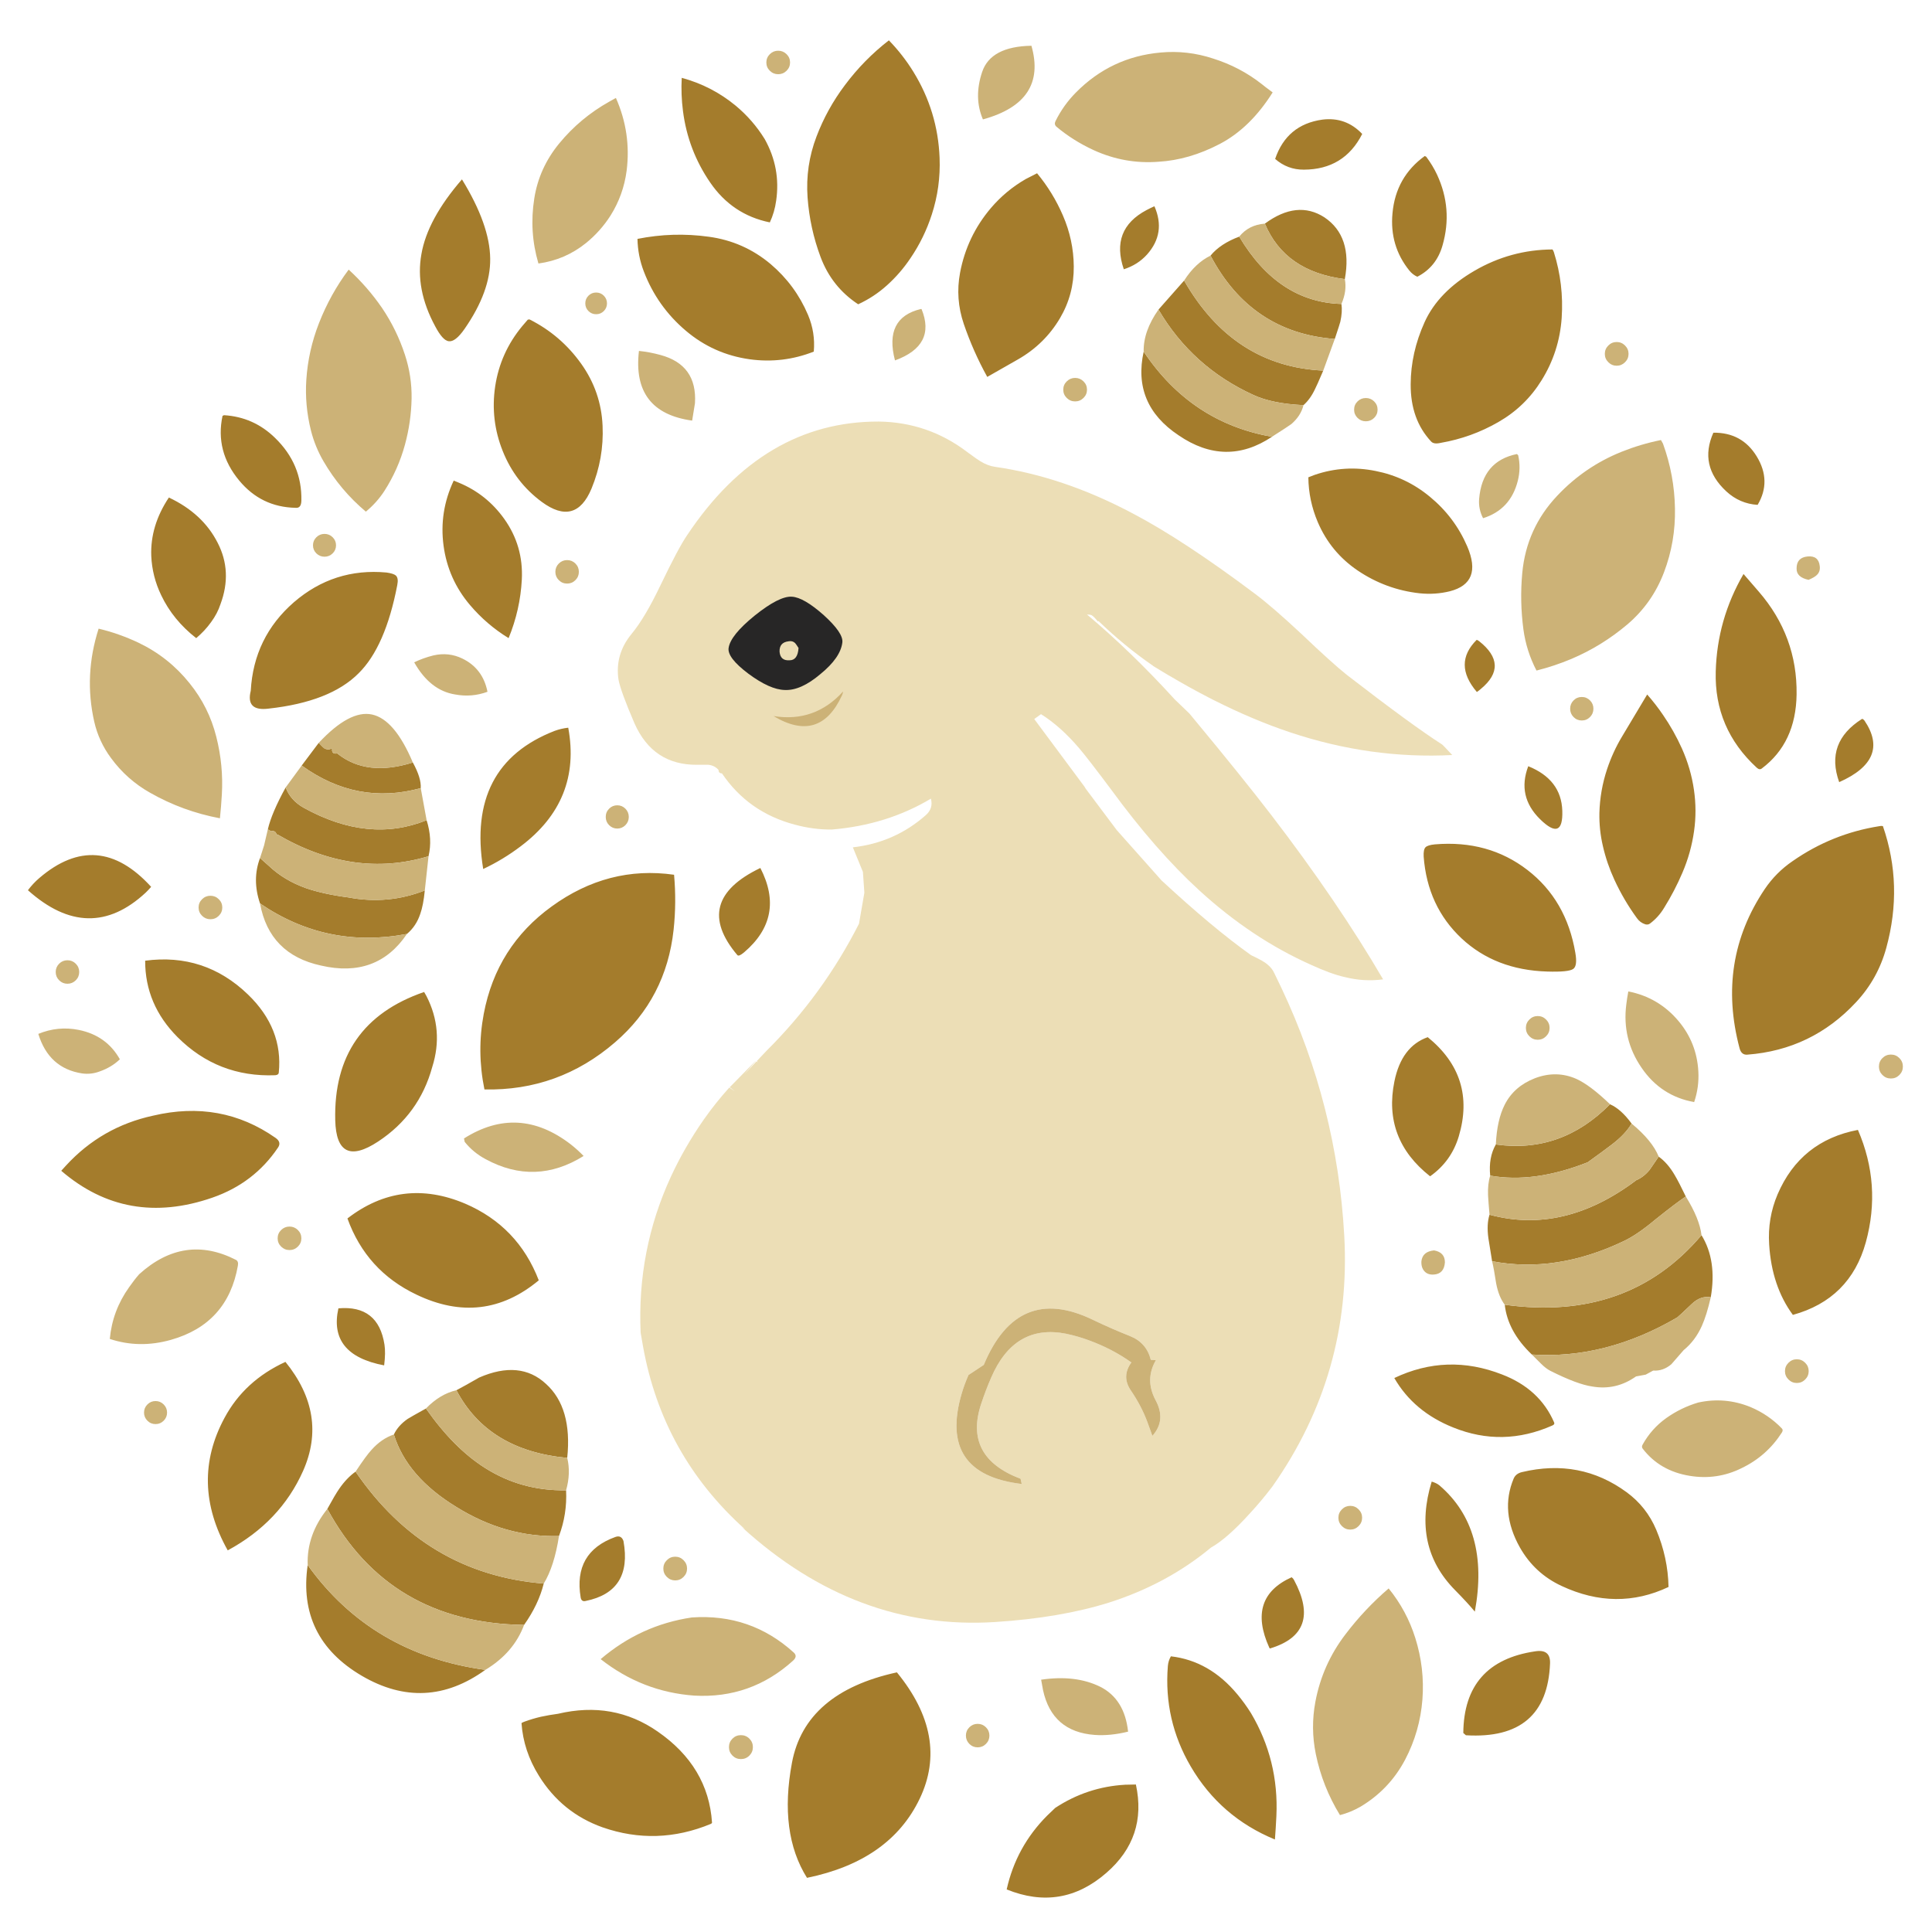 <?xml version="1.0" encoding="utf-8"?>
<!-- Generator: Adobe Illustrator 16.0.0, SVG Export Plug-In . SVG Version: 6.00 Build 0)  -->
<!DOCTYPE svg PUBLIC "-//W3C//DTD SVG 1.1//EN" "http://www.w3.org/Graphics/SVG/1.1/DTD/svg11.dtd">
<svg version="1.1" id="Layer_1" xmlns="http://www.w3.org/2000/svg" xmlns:xlink="http://www.w3.org/1999/xlink" x="0px" y="0px"
	 width="300px" height="300px" viewBox="0 0 300 300" enable-background="new 0 0 300 300" xml:space="preserve">
<g>
	<path fill-rule="evenodd" clip-rule="evenodd" fill="#ECDEB6" d="M152.23,71.626c0.772,0.467,1.521,0.754,2.245,0.859
		c7.084,1.005,14.246,3.431,21.484,7.278c5.202,2.736,11.498,6.875,18.887,12.417c1.813,1.356,4.221,3.437,7.227,6.243
		c3.19,3.04,5.536,5.156,7.032,6.349c6.782,5.238,11.71,8.84,14.783,10.803c0.083,0.035,0.621,0.59,1.613,1.666
		c-8.463,0.433-16.853-0.743-25.166-3.524c-3.804-1.269-7.737-2.926-11.801-4.972c-0.265-0.134-0.528-0.269-0.79-0.403
		c-2.026-1.045-4.083-2.185-6.173-3.42c-0.034-0.016-0.066-0.033-0.098-0.052c-0.273-0.162-0.547-0.326-0.824-0.491
		c-0.349-0.21-0.699-0.423-1.052-0.64c-0.103-0.063-0.204-0.124-0.308-0.185c-0.088-0.056-0.175-0.112-0.264-0.167v-0.017
		c-2.924-2.013-5.74-4.324-8.451-6.936c-0.013,0.009-0.024,0.018-0.035,0.026c-0.037,0-0.054,0.018-0.054,0.053
		c-0.433-0.538-0.76-0.865-0.981-0.982c-0.148-0.071-0.388-0.109-0.718-0.114c4.631,3.899,9.173,8.295,13.624,13.188
		c0.479,0.458,0.976,0.935,1.492,1.43c0.258,0.251,0.521,0.506,0.787,0.763c0.271,0.325,0.537,0.646,0.801,0.965
		c4.905,5.913,8.872,10.838,11.898,14.775c6.886,8.979,12.68,17.492,17.379,25.535c-1.964,0.269-3.946,0.151-5.945-0.352
		c-1.39-0.304-3.146-0.94-5.262-1.911c-6.114-2.724-11.891-6.57-17.325-11.539c-4.503-4.117-9.08-9.354-13.733-15.715
		c-2.385-3.191-4.021-5.307-4.91-6.348c-1.929-2.268-3.91-4.039-5.945-5.313l-1.052,0.754l7.805,10.505l0.174,0.298l4.842,6.454
		l6.945,7.805c5.272,4.888,9.907,8.757,13.907,11.61c1.31,0.607,2.155,1.087,2.541,1.438c0.485,0.393,0.844,0.854,1.079,1.385
		c0.369,0.761,0.734,1.521,1.098,2.281c5.751,12.16,9.002,24.973,9.748,38.442c0.797,14.264-2.918,27.241-11.143,38.933
		c-1.102,1.46-2.286,2.875-3.553,4.244c-2.349,2.585-4.348,4.338-5.998,5.262c-4.547,3.775-9.826,6.623-15.835,8.541
		c-5.041,1.578-10.927,2.583-17.661,3.016c-14.439,0.924-27.546-3.98-39.319-14.714l0.456,0.315
		c-8.535-7.658-13.814-17.127-15.836-28.411c-0.129-0.713-0.251-1.42-0.368-2.121c-0.381-8.515,1.183-16.582,4.691-24.202
		c1.4-3.04,3.11-6.011,5.13-8.91c1.216-1.729,2.531-3.378,3.946-4.944l0.877,0.578l-0.807-0.631l3.98-4.052l0.026,0.01l-1.796,2.095
		l1.92-2.043l0.254,0.114l-0.184-0.184l1.518-1.604c5.846-5.812,10.63-12.388,14.354-19.73l0.833-4.805l-0.228-3.245l-1.56-3.806
		c4.337-0.491,8.113-2.157,11.328-4.998c0.795-0.702,1.058-1.554,0.79-2.56c-4.56,2.724-9.692,4.323-15.398,4.796
		c-1.908,0.013-3.819-0.242-5.735-0.763c-4.817-1.274-8.587-3.928-11.312-7.961c-0.351,0-0.526-0.175-0.526-0.526
		c-0.386-0.456-0.907-0.725-1.561-0.807c-0.807,0-1.403,0-1.789,0c-4.548,0.035-7.781-2.105-9.698-6.419
		c-1.426-3.308-2.256-5.577-2.49-6.804c-0.386-2.619,0.292-4.987,2.035-7.103c1.379-1.66,2.876-4.179,4.489-7.559
		c1.848-3.858,3.233-6.46,4.157-7.804c7.857-11.773,17.771-17.643,29.744-17.608c5.121,0.071,9.722,1.666,13.802,4.788
		C151.308,71.012,151.963,71.474,152.23,71.626z M152.758,211.944l-2.368,1.561c-0.421,0.947-0.778,1.918-1.07,2.911
		c-2.433,8.313,0.678,12.983,9.33,14.013l-0.176-0.808c-5.938-2.244-7.973-6.138-6.102-11.68c0.466-1.402,0.976-2.735,1.524-3.998
		c2.409-5.623,6.298-7.904,11.663-6.84c1.251,0.27,2.409,0.603,3.474,1c2.442,0.888,4.658,2.04,6.646,3.455
		c-1.054,1.45-1.076,2.905-0.07,4.367c1.088,1.602,1.936,3.221,2.543,4.856l0.789,2.175c1.45-1.612,1.62-3.455,0.508-5.523
		c-1.145-2.128-1.134-4.203,0.036-6.226l-0.789-0.053c-0.444-1.777-1.514-3.005-3.21-3.684c-1.999-0.795-3.946-1.647-5.84-2.56
		C161.894,201.183,156.265,203.526,152.758,211.944z"/>
	<path fill-rule="evenodd" clip-rule="evenodd" fill="#A47C2C" d="M289.164,111.612c0.153,0.07,0.271,0.164,0.351,0.28
		c2.713,4.01,1.403,7.196-3.927,9.558C284.103,117.324,285.295,114.044,289.164,111.612z M268.05,76.291
		c-2.854-2.654-3.52-5.688-1.999-9.102c2.968-0.035,5.215,1.192,6.732,3.683c1.556,2.548,1.604,5.057,0.141,7.523
		C271.065,78.279,269.439,77.577,268.05,76.291z M273.1,91.865c3.999,4.618,5.957,9.938,5.874,15.958
		c-0.069,5.016-1.868,8.852-5.4,11.505c-0.234,0.187-0.497,0.146-0.79-0.123c-4.408-4.058-6.528-9.033-6.365-14.925
		c0.141-5.39,1.578-10.441,4.315-15.152L273.1,91.865z M258.21,110.98c1.146,1.661,2.135,3.414,2.964,5.261
		c0.925,2.07,1.543,4.203,1.861,6.402c0.315,2.162,0.319,4.302,0.017,6.418c-0.316,2.233-0.918,4.384-1.808,6.454
		c-0.794,1.871-1.743,3.689-2.84,5.454c-0.586,0.97-1.316,1.783-2.193,2.438c-0.198,0.152-0.438,0.193-0.72,0.123
		c-0.549-0.175-0.986-0.497-1.314-0.964c-1.356-1.859-2.519-3.841-3.49-5.946c-0.783-1.695-1.38-3.438-1.788-5.226
		c-0.398-1.696-0.58-3.414-0.545-5.156c0.061-2.316,0.456-4.583,1.192-6.804c0.599-1.79,1.368-3.473,2.316-5.051
		c1.298-2.187,2.602-4.368,3.911-6.542C256.65,108.835,257.463,109.882,258.21,110.98z M278.361,133.709
		c4.08-2.841,8.564-4.647,13.451-5.42c0.176-0.046,0.363-0.052,0.562-0.018c2.127,6.139,2.304,12.446,0.526,18.923
		c-0.877,3.204-2.438,6.01-4.683,8.418c-4.584,4.935-10.22,7.652-16.907,8.155c-0.608,0.047-1.004-0.287-1.192-0.999
		c-2.396-9.027-1.093-17.263,3.911-24.71C275.187,136.339,276.631,134.89,278.361,133.709z M257.563,179.604
		c0.922,0.656,1.747,1.602,2.473,2.842c0.432,0.725,1.011,1.841,1.735,3.349c-0.842,0.539-2.42,1.732-4.734,3.579
		c-1.883,1.578-3.519,2.694-4.911,3.349c-7.004,3.344-13.813,4.385-20.433,3.121c-0.268-1.624-0.46-2.816-0.577-3.575
		c-0.198-1.428-0.141-2.644,0.175-3.649c7.692,2.081,15.292,0.293,22.801-5.366c0.734-0.305,1.413-0.824,2.033-1.561
		C256.345,181.388,256.826,180.692,257.563,179.604z M262.701,202.474c-1.428,1.356-2.175,2.053-2.245,2.087
		c-7.437,4.351-14.965,6.272-22.59,5.771c-2.502-2.385-3.904-4.963-4.208-7.733c12.777,1.765,22.964-1.837,30.551-10.804
		c1.612,2.617,2.094,5.833,1.438,9.646C264.604,201.253,263.625,201.598,262.701,202.474z M278.396,204.176
		c-2.187-2.97-3.414-6.618-3.682-10.944c-0.176-2.724,0.262-5.319,1.313-7.787c2.374-5.53,6.531-8.861,12.47-9.995
		c2.455,5.67,2.865,11.485,1.228,17.449C288.1,198.779,284.323,202.539,278.396,204.176z M259.089,246.424
		c-5.393,2.548-10.927,2.496-16.609-0.159c-2.793-1.296-4.951-3.291-6.472-5.979c-2.081-3.706-2.403-7.272-0.965-10.699
		c0.223-0.514,0.649-0.847,1.28-0.999c6.034-1.437,11.453-0.397,16.258,3.123c2.059,1.508,3.589,3.448,4.596,5.821
		C258.392,240.419,259.029,243.383,259.089,246.424z M138.026,6.264c1.449,1.497,2.712,3.116,3.788,4.858
		c2.537,4.104,3.9,8.57,4.086,13.399c0.117,3.016-0.286,5.945-1.21,8.786c-0.784,2.432-1.888,4.694-3.315,6.787
		c-1.041,1.555-2.256,2.958-3.647,4.209c-1.333,1.204-2.824,2.187-4.472,2.946c-2.736-1.801-4.683-4.25-5.84-7.348
		c-1.111-2.97-1.783-6.051-2.017-9.243c-0.234-3.273,0.229-6.424,1.386-9.453c1.087-2.865,2.56-5.53,4.419-7.997
		C133.168,10.578,135.442,8.263,138.026,6.264z M71.733,27.853c2.888,4.7,4.35,8.803,4.384,12.311
		c0.047,3.379-1.28,7.015-3.981,10.909c-0.958,1.379-1.783,2.017-2.473,1.911c-0.619-0.082-1.315-0.854-2.087-2.315
		c-2.081-3.846-2.794-7.582-2.14-11.206C66.057,35.849,68.156,31.979,71.733,27.853z M34.554,64.576l0.229-0.105
		c3.075,0.187,5.717,1.362,7.927,3.525c2.806,2.724,4.168,5.969,4.086,9.733c-0.012,0.818-0.315,1.192-0.912,1.123
		c-3.543-0.071-6.454-1.479-8.734-4.227C34.636,71.597,33.771,68.247,34.554,64.576z M81.099,50.633
		c0.281-0.339,0.567-0.672,0.859-1l0.263-0.035c3.239,1.625,5.916,3.922,8.032,6.892c2.058,2.888,3.163,6.097,3.315,9.628
		c0.152,3.356-0.421,6.606-1.718,9.751c-1.649,3.952-4.221,4.642-7.717,2.069c-2.759-2.034-4.781-4.665-6.067-7.892
		c-1.298-3.239-1.69-6.588-1.175-10.049C77.416,56.502,78.819,53.381,81.099,50.633z M70.453,74.625
		c0.269,0.105,0.538,0.216,0.807,0.333c2.876,1.192,5.226,3.069,7.049,5.629c1.988,2.794,2.895,5.927,2.719,9.4
		c-0.164,3.134-0.848,6.167-2.052,9.102c-2.268-1.391-4.262-3.098-5.98-5.12c-2.28-2.678-3.654-5.758-4.122-9.242
		C68.407,81.22,68.933,77.852,70.453,74.625z M118.751,21.609c1.672,2.994,2.262,6.179,1.771,9.558
		c-0.164,1.192-0.491,2.315-0.982,3.367c-3.894-0.794-6.98-2.858-9.26-6.19c-2.303-3.356-3.712-7.056-4.227-11.102
		c-0.222-1.719-0.287-3.438-0.193-5.156c3.11,0.842,5.899,2.28,8.366,4.314C116.027,17.897,117.536,19.633,118.751,21.609z
		 M98.987,37.095c3.683-0.736,7.377-0.848,11.084-0.333c3.612,0.491,6.811,1.905,9.593,4.244c2.561,2.175,4.496,4.805,5.805,7.892
		c0.771,1.824,1.07,3.724,0.895,5.7c-3.204,1.262-6.518,1.661-9.944,1.192c-3.753-0.526-7.062-2.005-9.926-4.437
		c-2.958-2.502-5.133-5.571-6.524-9.208C99.35,40.532,99.022,38.848,98.987,37.095z M179.257,32.026
		c1.217,2.771,0.836,5.267-1.14,7.489c-0.971,1.076-2.176,1.841-3.613,2.297c-1.415-4.127-0.239-7.19,3.525-9.189
		C178.426,32.412,178.836,32.213,179.257,32.026z M192.428,36.744c4.032,6.781,9.323,10.266,15.871,10.453
		c0.117,0.807,0.058,1.73-0.176,2.771c-0.035,0.164-0.321,1.052-0.858,2.666c-8.663-0.655-15.095-4.969-19.293-12.943
		C188.979,38.463,190.462,37.48,192.428,36.744z M161.035,26.906c1.648,1.987,2.987,4.173,4.016,6.559
		c1.1,2.537,1.661,5.168,1.684,7.892c0.023,2.911-0.69,5.594-2.141,8.05c-1.588,2.688-3.764,4.823-6.522,6.401
		c-1.578,0.889-3.169,1.795-4.771,2.719c-1.461-2.643-2.676-5.385-3.646-8.225c-0.889-2.619-1.081-5.268-0.579-7.945
		c0.712-3.776,2.309-7.126,4.787-10.049c1.544-1.812,3.35-3.314,5.419-4.507L161.035,26.906z M179.888,48.073l3.981-4.507
		c5.087,8.885,12.288,13.544,21.605,13.978c-0.689,1.613-1.116,2.572-1.279,2.875c-0.49,1.041-1.087,1.871-1.79,2.491
		c-3.227-0.152-5.805-0.672-7.733-1.561C188.324,58.462,183.395,54.036,179.888,48.073z M197.512,67.821
		c-4.779,3.191-9.614,3.116-14.502-0.229c-4.817-3.203-6.623-7.535-5.42-12.995C182.512,61.952,189.153,66.359,197.512,67.821z
		 M221.24,24.222l0.229,0.124c0.666,0.889,1.221,1.807,1.666,2.753c1.659,3.555,1.948,7.226,0.858,11.014
		c-0.631,2.221-1.935,3.841-3.911,4.858c-0.479-0.21-0.893-0.532-1.243-0.964c-2.06-2.561-2.93-5.524-2.614-8.892
		C216.564,29.36,218.237,26.396,221.24,24.222z M241.068,38.735c0.095,0.13,0.167,0.272,0.219,0.429
		c1.041,3.309,1.443,6.711,1.211,10.207c-0.246,3.507-1.287,6.734-3.123,9.681c-1.684,2.724-3.922,4.887-6.717,6.489
		c-2.783,1.602-5.764,2.677-8.944,3.227c-0.701,0.164-1.192,0.1-1.473-0.193c-2.151-2.292-3.214-5.261-3.191-8.909
		c0.011-3.261,0.73-6.471,2.155-9.628c1.43-3.16,4.019-5.829,7.771-8.005C232.727,39.857,236.757,38.758,241.068,38.735z
		 M211.524,20.802c-1.868,3.683-4.893,5.53-9.065,5.542c-1.684,0.012-3.169-0.543-4.456-1.666c1.205-3.555,3.649-5.589,7.331-6.103
		C207.767,18.271,209.831,19.013,211.524,20.802z M208.824,43.338c-6.196-0.771-10.334-3.642-12.416-8.611
		c3.344-2.467,6.424-2.794,9.241-0.982C208.573,35.709,209.631,38.907,208.824,43.338z M203.16,74.116l1-0.386
		c3.086-1.052,6.238-1.251,9.452-0.596c3.146,0.62,5.951,1.953,8.418,3.999c2.561,2.104,4.495,4.676,5.805,7.716
		c1.613,3.765,0.714,6.085-2.7,6.962c-1.532,0.375-3.092,0.48-4.683,0.316c-3.509-0.386-6.729-1.572-9.664-3.56
		c-2.782-1.895-4.833-4.385-6.155-7.472C203.674,78.852,203.183,76.525,203.16,74.116z M9.51,181.798
		c0.246-0.27,0.491-0.539,0.736-0.808c3.683-4.01,8.19-6.594,13.522-7.751c7.026-1.661,13.369-0.509,19.028,3.455
		c0.631,0.443,0.754,0.946,0.368,1.507c-2.478,3.684-5.875,6.272-10.189,7.77C24.125,189.035,16.303,187.644,9.51,181.798z
		 M4.337,138.234c0.526-0.703,1.116-1.334,1.771-1.895c6.033-5.167,11.821-4.711,17.362,1.369c-0.269,0.316-0.55,0.614-0.842,0.895
		C16.782,144.039,10.685,143.916,4.337,138.234z M25.031,92.426c-0.935-1.941-1.45-3.975-1.543-6.103
		c-0.117-3.133,0.795-6.156,2.735-9.067c3.508,1.649,6.033,3.993,7.577,7.033c1.543,2.993,1.689,6.167,0.438,9.523
		c-0.316,0.97-0.801,1.9-1.456,2.788c-0.643,0.9-1.415,1.73-2.314,2.49C28.059,97.208,26.247,94.986,25.031,92.426z M22.541,149.177
		c6.162-0.818,11.481,0.929,15.959,5.244c3.659,3.53,5.255,7.582,4.788,12.154c-0.023,0.222-0.205,0.351-0.543,0.386
		c-5.94,0.232-10.997-1.737-15.17-5.91C24.207,157.671,22.529,153.714,22.541,149.177z M229.432,99.406
		c0.07,0.047,0.146,0.094,0.228,0.14c3.158,2.49,3.257,4.963,0.299,7.418c-0.198,0.175-0.408,0.339-0.631,0.491
		c-2.503-2.929-2.511-5.63-0.027-8.102C229.343,99.372,229.389,99.389,229.432,99.406z M221.346,131.569
		c0.235-0.233,0.72-0.386,1.456-0.456c5.543-0.467,10.337,0.859,14.382,3.981c4.033,3.109,6.511,7.401,7.435,12.873
		c0.235,1.344,0.124,2.174-0.332,2.49c-0.469,0.339-1.817,0.473-4.052,0.403c-5.354-0.163-9.779-1.876-13.275-5.139
		c-3.542-3.32-5.508-7.558-5.894-12.714C221.03,132.283,221.125,131.804,221.346,131.569z M239.138,127.203
		c-2.403-2.364-3.014-5.107-1.832-8.225c3.42,1.378,5.182,3.684,5.287,6.917C242.697,129.131,241.547,129.567,239.138,127.203z
		 M232.272,177.711c6.77,0.958,12.68-1.122,17.729-6.243c1.147,0.503,2.263,1.502,3.351,2.998c-0.654,1.124-1.694,2.222-3.121,3.298
		c-0.807,0.62-2.04,1.525-3.701,2.718c-5.543,2.187-10.586,2.877-15.135,2.069C231.208,180.669,231.501,179.056,232.272,177.711z
		 M221.698,161.051c5.05,4.104,6.657,9.236,4.821,15.397c-0.771,2.584-2.255,4.653-4.454,6.207
		c-4.911-3.868-6.758-8.785-5.54-14.749C217.26,164.296,218.986,162.009,221.698,161.051z M233.254,213.435
		c3.883,1.496,6.572,3.976,8.068,7.437c0.093,0.198,0.006,0.356-0.265,0.474c-5.145,2.279-10.274,2.386-15.396,0.316
		c-4.093-1.638-7.144-4.198-9.154-7.683C221.967,211.383,227.549,211.201,233.254,213.435z M88.236,112.997
		c1.392,7.53-1.07,13.668-7.383,18.415c-1.836,1.391-3.776,2.566-5.823,3.525c-1.754-10.745,1.947-17.895,11.102-21.449
		C86.799,113.242,87.5,113.08,88.236,112.997z M115.543,147.88c-0.55,0.467-0.9,0.607-1.053,0.421
		c-4.735-5.601-3.543-10.108,3.577-13.521C120.687,139.853,119.845,144.219,115.543,147.88z M104.669,135.831
		c0.257,2.865,0.233,5.706-0.07,8.523c-0.771,7.108-3.806,12.943-9.102,17.502c-5.846,5.04-12.604,7.477-20.273,7.313
		c-0.807-3.939-0.842-7.856-0.105-11.751c1.321-6.979,4.834-12.532,10.54-16.66C91.516,136.503,97.853,134.86,104.669,135.831z
		 M61.456,89.357c0.304,0.269,0.38,0.771,0.229,1.508c-1.227,6.384-3.227,10.943-5.998,13.679
		c-2.935,2.958-7.594,4.788-13.978,5.489c-2.385,0.304-3.308-0.619-2.771-2.771c0.305-5.542,2.538-10.125,6.7-13.75
		c4.15-3.577,8.944-5.115,14.381-4.612C60.743,89.005,61.223,89.158,61.456,89.357z M51.46,116.259l0.123-0.105
		c-0.117,0.725,0.193,0.993,0.929,0.806l-0.123,0.053c3.04,2.432,6.944,2.894,11.715,1.386c0.888,1.613,1.297,2.939,1.227,3.98
		c-6.582,1.813-12.744,0.644-18.484-3.506l2.648-3.525c0.433,0.456,0.701,0.725,0.807,0.807
		C50.653,116.388,51.039,116.423,51.46,116.259z M42.972,129.729c-0.07-0.55-0.357-0.767-0.859-0.649l-0.526-0.282
		c0.386-1.694,1.31-3.869,2.771-6.523c0.502,1.345,1.449,2.403,2.841,3.175c6.699,3.694,13.048,4.332,19.046,1.911
		c0.619,1.953,0.719,3.817,0.297,5.594c-7.774,2.351-15.607,1.216-23.5-3.402L42.972,129.729z M54.125,139.356
		c4.081,0.771,8.026,0.409,11.838-1.087c-0.152,1.543-0.385,2.752-0.701,3.629c-0.421,1.275-1.11,2.315-2.07,3.122
		c-8.278,1.578-15.883,0-22.816-4.735c-0.842-2.467-0.842-4.816,0-7.049l1.385,1.227c1.579,1.497,3.501,2.647,5.77,3.455
		C49.344,138.538,51.542,139.017,54.125,139.356z M65.858,154.035c0.129,0.211,0.251,0.427,0.369,0.648
		c1.8,3.52,2.098,7.186,0.894,10.997c-1.344,4.909-4.145,8.77-8.401,11.574c-4.313,2.841-6.535,1.742-6.664-3.297
		C51.811,163.927,56.411,157.285,65.858,154.035z M44.323,211.471c4.419,5.449,5.331,11.095,2.736,16.94
		c-2.35,5.273-6.25,9.384-11.698,12.33c-3.94-7.039-4.104-13.902-0.491-20.589C36.927,216.317,40.078,213.423,44.323,211.471z
		 M83.659,198.809c-5.764,4.794-12.101,5.53-19.011,2.21c-5.18-2.467-8.745-6.407-10.698-11.819c5.6-4.314,11.691-5.082,18.274-2.3
		C77.696,189.25,81.508,193.22,83.659,198.809z M59.703,208.805c0.128,0.818,0.111,1.889-0.052,3.21
		c-5.808-1.095-8.175-4.047-7.103-8.857C56.682,202.796,59.067,204.677,59.703,208.805z M66.139,218.713
		c2.888,4.116,5.946,7.191,9.172,9.226c3.776,2.396,7.974,3.555,12.592,3.473c0.118,2.467-0.25,4.834-1.104,7.103
		c-5.542,0.152-10.851-1.35-15.924-4.508c-5.122-3.121-8.359-6.874-9.716-11.259c0.432-0.923,1.146-1.729,2.14-2.42
		C63.613,220.128,64.561,219.591,66.139,218.713z M84.782,214.891c2.736,2.468,3.834,6.296,3.297,11.487
		c-8.196-0.761-13.931-4.262-17.204-10.505c0.807-0.421,1.982-1.076,3.525-1.965C78.631,212.061,82.092,212.389,84.782,214.891z
		 M96.812,239.285c0.947,5.227-1.011,8.33-5.875,9.313c-0.433,0.105-0.69-0.076-0.772-0.543c-0.783-4.688,1.018-7.822,5.402-9.4
		C96.175,238.443,96.59,238.654,96.812,239.285z M110.369,283.217c-5.588,2.314-11.195,2.49-16.818,0.526
		c-4.197-1.497-7.483-4.157-9.856-7.98c-1.614-2.582-2.52-5.318-2.718-8.206c0.152-0.095,0.315-0.17,0.491-0.229
		c0.831-0.304,1.678-0.555,2.543-0.755c0.865-0.187,1.742-0.338,2.631-0.456c5.741-1.356,10.908-0.432,15.503,2.771
		c5.226,3.624,8.032,8.331,8.417,14.118C110.562,283.089,110.498,283.159,110.369,283.217z M122.978,273.702
		c1.366-7.272,6.796-11.945,16.292-14.02c5.437,6.642,6.618,13.181,3.543,19.615c-3.077,6.434-8.911,10.53-17.503,12.293
		C122.391,286.938,121.613,280.975,122.978,273.702z M81.379,252.316c-13.972-0.199-24.156-6.203-30.551-18.012
		c0.807-1.474,1.421-2.515,1.842-3.122c0.771-1.122,1.619-2.01,2.543-2.666c7.237,10.594,16.976,16.387,29.217,17.38
		C83.893,248.061,82.876,250.2,81.379,252.316z M47.777,243.021c6.617,9.237,15.813,14.662,27.586,16.275
		c-6.196,4.466-12.586,4.776-19.169,0.929C49.496,256.298,46.689,250.563,47.777,243.021z M227.625,269.45l-0.404-0.351
		c0.06-7.367,3.776-11.593,11.155-12.681c1.601-0.257,2.372,0.369,2.314,1.877C240.375,266.235,236.019,269.953,227.625,269.45z
		 M200.565,244.915c0.163,0.117,0.286,0.258,0.367,0.421c2.935,5.472,1.683,9.02-3.753,10.645c-0.035-0.046-0.063-0.094-0.088-0.14
		C194.742,250.662,195.899,247.019,200.565,244.915z M222.312,230.061c0.49,0.141,0.889,0.334,1.191,0.579
		c5.257,4.499,7.09,11.037,5.508,19.615c-0.697-0.857-1.727-1.977-3.088-3.358C221.463,242.366,220.259,236.755,222.312,230.061z
		 M163.858,280.727c3.308-2.175,6.927-3.372,10.855-3.595c0.55-0.012,1.104-0.023,1.667-0.035
		c1.192,5.472-0.341,10.049-4.596,13.732c-4.619,4.022-9.773,4.874-15.467,2.561c0.981-4.42,3.073-8.238,6.276-11.453
		C163.006,281.527,163.427,281.124,163.858,280.727z M194.251,266.012c2.9,4.889,4.214,10.213,3.946,15.978
		c-0.058,1.217-0.135,2.433-0.228,3.647c-5.647-2.326-10.004-6.103-13.065-11.329c-2.817-4.806-4.005-10.001-3.562-15.591
		c0.048-0.561,0.205-1.069,0.474-1.525c4,0.467,7.437,2.432,10.312,5.893C192.925,264.042,193.63,265.019,194.251,266.012z"/>
	<path fill-rule="evenodd" clip-rule="evenodd" fill="#CCB277" d="M260.087,78.939c0.07,3.449-0.497,6.758-1.701,9.926
		c-1.216,3.204-3.115,5.905-5.7,8.103c-2.643,2.233-5.534,4.017-8.68,5.349c-1.754,0.737-3.561,1.339-5.419,1.807
		c-1.055-2.023-1.731-4.157-2.034-6.402c-0.388-2.923-0.445-5.839-0.176-8.75c0.432-4.619,2.238-8.611,5.417-11.979
		c2.83-3.016,6.164-5.295,9.999-6.839c1.986-0.795,4.026-1.403,6.12-1.824l0.315,0.561
		C259.408,72.152,260.029,75.502,260.087,78.939z M282.098,89.304c-0.224,0.222-0.645,0.468-1.263,0.736
		c-1.275-0.269-1.896-0.865-1.861-1.789c0-1.11,0.563-1.724,1.686-1.841c1.157-0.117,1.795,0.386,1.91,1.508
		C282.64,88.491,282.482,88.953,282.098,89.304z M292.304,166.926c-0.363-0.363-0.544-0.802-0.544-1.315
		c0-0.516,0.181-0.953,0.544-1.314c0.363-0.363,0.801-0.545,1.314-0.545c0.516,0,0.953,0.182,1.315,0.545
		c0.363,0.361,0.545,0.799,0.545,1.314c0,0.514-0.182,0.952-0.545,1.315c-0.362,0.363-0.8,0.543-1.315,0.543
		C293.104,167.469,292.667,167.289,292.304,166.926z M263.718,166.363c0.093,1.626-0.124,3.215-0.65,4.771
		c-3.437-0.62-6.155-2.391-8.153-5.313c-2.047-2.971-2.843-6.251-2.385-9.84c0.08-0.678,0.186-1.355,0.315-2.034
		c3.144,0.62,5.745,2.157,7.804,4.612C262.531,160.805,263.555,163.406,263.718,166.363z M262.701,202.474
		c0.924-0.876,1.903-1.221,2.945-1.034c-0.421,1.848-0.883,3.331-1.387,4.454c-0.688,1.532-1.629,2.783-2.823,3.754l-1.91,2.191
		c-0.854,0.726-1.795,1.053-2.824,0.983l-1.157,0.63l-1.508,0.28c-2.082,1.474-4.351,1.994-6.806,1.561
		c-1.543-0.221-3.7-1.028-6.471-2.42c-0.468-0.232-0.97-0.618-1.508-1.157c-0.621-0.619-1.083-1.081-1.387-1.385
		c7.625,0.502,15.153-1.42,22.59-5.771C260.526,204.526,261.273,203.83,262.701,202.474z M257.563,179.604
		c-0.736,1.088-1.218,1.783-1.438,2.088c-0.62,0.736-1.299,1.256-2.033,1.561c-7.509,5.659-15.108,7.447-22.801,5.366
		c-0.117-1.344-0.191-2.344-0.227-2.999c-0.048-1.192,0.064-2.215,0.332-3.069c4.549,0.808,9.592,0.117,15.135-2.069
		c1.661-1.192,2.895-2.098,3.701-2.718c1.427-1.076,2.467-2.174,3.121-3.298C255.504,176.243,256.906,177.956,257.563,179.604z
		 M263.699,217.784c2.772-0.607,5.479-0.374,8.121,0.702c1.858,0.783,3.472,1.883,4.839,3.296c0.188,0.176,0.2,0.393,0.035,0.649
		c-1.565,2.443-3.653,4.291-6.26,5.541c-2.548,1.264-5.238,1.661-8.068,1.193c-3.086-0.503-5.518-1.911-7.296-4.227
		c-0.128-0.175-0.134-0.374-0.017-0.596c0.925-1.673,2.158-3.059,3.701-4.156C260.274,219.111,261.923,218.311,263.699,217.784z
		 M279.009,214.75c-0.501,0-0.935-0.181-1.295-0.543c-0.363-0.363-0.545-0.796-0.545-1.299c0-0.502,0.182-0.936,0.545-1.297
		c0.36-0.362,0.794-0.544,1.295-0.544c0.504,0,0.937,0.182,1.3,0.544c0.363,0.361,0.543,0.795,0.543,1.297
		c0,0.503-0.18,0.936-0.543,1.299C279.945,214.569,279.513,214.75,279.009,214.75z M261.771,185.795
		c1.428,2.305,2.238,4.303,2.438,5.999c-7.587,8.967-17.773,12.568-30.551,10.804c-0.62-0.809-1.064-1.907-1.334-3.299
		c-0.233-1.531-0.443-2.683-0.632-3.455c6.62,1.264,13.429,0.223,20.433-3.121c1.393-0.654,3.028-1.771,4.911-3.349
		C259.351,187.527,260.929,186.334,261.771,185.795z M119.541,10.99c-0.363-0.356-0.543-0.787-0.543-1.29
		c0-0.502,0.181-0.932,0.543-1.289c0.362-0.357,0.794-0.535,1.297-0.535c0.503,0,0.936,0.178,1.299,0.535
		c0.362,0.356,0.543,0.787,0.543,1.289c0,0.503-0.181,0.933-0.543,1.29c-0.363,0.356-0.795,0.535-1.299,0.535
		C120.335,11.525,119.903,11.346,119.541,10.99z M82.958,30.851c0.49-3.168,1.783-6.027,3.875-8.576
		c2.174-2.642,4.764-4.805,7.769-6.488c0.339-0.199,0.685-0.392,1.035-0.579c1.602,3.625,2.157,7.389,1.667,11.294
		c-0.328,2.514-1.164,4.841-2.508,6.98c-1.03,1.613-2.298,3.034-3.806,4.261c-2.163,1.742-4.624,2.8-7.383,3.174
		C82.636,37.621,82.42,34.266,82.958,30.851z M49.531,50.178c1.169-2.993,2.707-5.764,4.612-8.313
		c1.953,1.79,3.677,3.771,5.174,5.946c1.52,2.245,2.707,4.671,3.56,7.278c0.725,2.21,1.07,4.472,1.035,6.787
		c-0.047,2.432-0.392,4.829-1.035,7.19c-0.701,2.561-1.765,4.952-3.192,7.173c-0.783,1.205-1.742,2.274-2.876,3.209
		c-2.642-2.221-4.834-4.829-6.577-7.821c-0.876-1.508-1.525-3.099-1.947-4.771c-0.655-2.631-0.894-5.261-0.719-7.892
		C47.766,55.947,48.42,53.019,49.531,50.178z M152.504,11.183c0.882-2.645,3.433-4.004,7.655-4.078
		c1.652,5.794-0.858,9.606-7.533,11.435C151.66,16.282,151.619,13.83,152.504,11.183z M102.564,55.123
		c3.812,1.029,5.595,3.525,5.35,7.488l-0.438,2.701c-6.255-0.865-9.008-4.472-8.26-10.821
		C100.349,54.609,101.466,54.819,102.564,55.123z M90.885,47.108c0-0.468,0.163-0.865,0.491-1.192
		c0.328-0.328,0.725-0.492,1.193-0.492c0.467,0,0.865,0.164,1.192,0.492c0.327,0.327,0.491,0.724,0.491,1.192
		s-0.164,0.866-0.491,1.193s-0.725,0.491-1.192,0.491c-0.468,0-0.865-0.164-1.193-0.491S90.885,47.576,90.885,47.108z
		 M188.357,9.087c2.795,0.877,5.313,2.198,7.561,3.964c0.186,0.164,0.753,0.597,1.699,1.298c-2.313,3.683-5.052,6.352-8.216,8.006
		c-3.162,1.654-6.334,2.575-9.514,2.762c-3.472,0.269-6.815-0.328-10.031-1.789c-2.14-0.982-4.074-2.198-5.805-3.648
		c-0.27-0.234-0.322-0.521-0.158-0.859c0.818-1.661,1.876-3.145,3.174-4.455c3.637-3.683,8.021-5.752,13.154-6.209
		C182.979,7.9,185.692,8.21,188.357,9.087z M196.408,34.727c2.082,4.969,6.22,7.839,12.416,8.611
		c0.235,1.228,0.058,2.514-0.525,3.858c-6.548-0.187-11.839-3.671-15.871-10.453C193.42,35.516,194.748,34.844,196.408,34.727z
		 M187.972,39.69c4.198,7.974,10.63,12.288,19.293,12.943l-1.79,4.911c-9.317-0.433-16.519-5.092-21.605-13.978
		C185.026,41.753,186.394,40.462,187.972,39.69z M165.648,61.796c-0.363-0.356-0.545-0.787-0.545-1.289s0.182-0.933,0.545-1.289
		c0.36-0.356,0.794-0.535,1.296-0.535c0.503,0,0.936,0.178,1.299,0.535s0.545,0.787,0.545,1.289s-0.182,0.933-0.545,1.289
		c-0.363,0.357-0.796,0.535-1.299,0.535C166.442,62.331,166.009,62.153,165.648,61.796z M143.095,47.986
		c1.544,3.762,0.17,6.421-4.122,7.979c-1.155-4.397,0.177-7.058,3.998-7.979C143.006,47.986,143.047,47.986,143.095,47.986z
		 M179.888,48.073c3.507,5.963,8.437,10.389,14.784,13.276c1.929,0.889,4.507,1.409,7.733,1.561
		c-0.269,1.11-0.899,2.093-1.894,2.946c-0.315,0.233-1.316,0.889-3,1.964c-8.358-1.461-15-5.869-19.922-13.224
		C177.544,52.481,178.31,50.307,179.888,48.073z M235.744,70.697c0.293,1.309,0.274,2.619-0.052,3.929
		c-0.749,3.004-2.55,4.951-5.402,5.84c-0.491-0.948-0.695-1.942-0.612-2.982c0.325-3.929,2.285-6.255,5.874-6.98L235.744,70.697z
		 M249.74,56.246c-0.363-0.362-0.545-0.795-0.545-1.298s0.182-0.935,0.545-1.297c0.363-0.363,0.794-0.543,1.298-0.543
		c0.503,0,0.934,0.181,1.297,0.543c0.363,0.362,0.545,0.794,0.545,1.297s-0.182,0.936-0.545,1.298
		c-0.363,0.363-0.794,0.544-1.297,0.544C250.534,56.79,250.104,56.608,249.74,56.246z M210.799,62.331
		c0.356-0.351,0.786-0.526,1.289-0.526c0.501,0,0.931,0.175,1.287,0.526c0.357,0.351,0.534,0.778,0.534,1.28
		c0,0.503-0.177,0.93-0.534,1.28c-0.356,0.351-0.786,0.526-1.287,0.526c-0.503,0-0.933-0.175-1.289-0.526
		c-0.357-0.351-0.534-0.777-0.534-1.28C210.265,63.109,210.441,62.682,210.799,62.331z M15.315,97.617
		c2.14,0.515,4.197,1.24,6.173,2.175c3.134,1.497,5.782,3.595,7.944,6.296c2,2.467,3.385,5.244,4.157,8.331
		c0.748,2.958,1.035,5.945,0.859,8.962c-0.07,1.228-0.17,2.455-0.298,3.682c-3.858-0.724-7.471-2.045-10.838-3.963
		c-2.409-1.355-4.432-3.151-6.068-5.384c-1.274-1.718-2.145-3.606-2.613-5.664C13.544,107.245,13.771,102.434,15.315,97.617z
		 M9.186,149.642c0.356-0.356,0.786-0.534,1.289-0.534s0.933,0.178,1.29,0.534c0.356,0.357,0.535,0.787,0.535,1.289
		c0,0.503-0.179,0.934-0.535,1.29c-0.357,0.355-0.787,0.535-1.29,0.535s-0.932-0.18-1.289-0.535
		c-0.357-0.356-0.535-0.787-0.535-1.29C8.651,150.429,8.829,149.999,9.186,149.642z M18.612,164.487
		c-0.865,0.83-1.918,1.462-3.157,1.894c-0.876,0.328-1.777,0.428-2.701,0.3c-3.449-0.527-5.717-2.573-6.805-6.14
		c2.046-0.842,4.145-1.047,6.296-0.613C15.11,160.513,17.233,162.031,18.612,164.487z M21.611,197.862
		c4.665-4.222,9.674-4.964,15.029-2.229c0.281,0.152,0.38,0.45,0.298,0.896c-1.052,6.021-4.519,9.86-10.4,11.522
		c-3.262,0.923-6.424,0.876-9.488-0.142c0.269-2.935,1.269-5.611,2.999-8.031C20.541,199.165,21.062,198.492,21.611,197.862z
		 M243.812,110.051c0-0.503,0.176-0.932,0.526-1.289s0.777-0.535,1.281-0.535c0.503,0,0.928,0.179,1.28,0.535
		c0.351,0.356,0.526,0.786,0.526,1.289c0,0.503-0.176,0.933-0.526,1.289c-0.353,0.357-0.777,0.536-1.28,0.536
		c-0.504,0-0.931-0.179-1.281-0.536C243.987,110.984,243.812,110.554,243.812,110.051z M22.891,220.608
		c-0.351-0.352-0.526-0.771-0.526-1.263s0.175-0.913,0.526-1.264s0.772-0.526,1.263-0.526c0.491,0,0.912,0.176,1.262,0.526
		c0.351,0.351,0.526,0.772,0.526,1.264s-0.175,0.911-0.526,1.263c-0.35,0.351-0.771,0.525-1.262,0.525
		C23.663,221.134,23.242,220.959,22.891,220.608z M152.758,211.944c3.507-8.418,9.136-10.762,16.888-7.032
		c1.894,0.912,3.841,1.765,5.84,2.56c1.696,0.679,2.766,1.906,3.21,3.684l0.789,0.053c-1.17,2.022-1.181,4.098-0.036,6.226
		c1.112,2.068,0.942,3.911-0.508,5.523l-0.789-2.175c-0.607-1.636-1.455-3.255-2.543-4.856c-1.006-1.462-0.983-2.917,0.07-4.367
		c-1.987-1.415-4.203-2.567-6.646-3.455c-1.064-0.397-2.223-0.73-3.474-1c-5.365-1.064-9.254,1.217-11.663,6.84
		c-0.549,1.263-1.059,2.596-1.524,3.998c-1.871,5.542,0.163,9.436,6.102,11.68l0.176,0.808c-8.652-1.029-11.762-5.699-9.33-14.013
		c0.292-0.993,0.649-1.964,1.07-2.911L152.758,211.944z M237.48,160.909c-0.362-0.361-0.542-0.794-0.542-1.297
		c0-0.504,0.18-0.935,0.542-1.298c0.363-0.363,0.795-0.543,1.298-0.543s0.937,0.18,1.298,0.543c0.363,0.363,0.544,0.794,0.544,1.298
		c0,0.503-0.181,0.936-0.544,1.297c-0.361,0.363-0.795,0.544-1.298,0.544S237.844,161.272,237.48,160.909z M233.658,171.521
		c0.957-1.882,2.513-3.245,4.664-4.086c2.234-0.854,4.392-0.819,6.472,0.104c1.427,0.654,3.164,1.964,5.208,3.929
		c-5.05,5.121-10.96,7.201-17.729,6.243C232.39,175.162,232.852,173.099,233.658,171.521z M222.627,197.914
		c-0.619,0.035-1.1-0.134-1.438-0.51c-0.351-0.385-0.509-0.904-0.474-1.561c0.117-1.004,0.773-1.566,1.964-1.683
		c1.124,0.198,1.685,0.818,1.685,1.859C224.281,197.213,223.703,197.844,222.627,197.914z M49.127,85.928
		c-0.351-0.344-0.526-0.763-0.526-1.253c0-0.491,0.175-0.909,0.526-1.254c0.351-0.345,0.772-0.518,1.263-0.518
		c0.491,0,0.912,0.172,1.263,0.518c0.35,0.345,0.526,0.763,0.526,1.254c0,0.491-0.176,0.909-0.526,1.253
		c-0.351,0.345-0.772,0.518-1.263,0.518C49.899,86.446,49.479,86.273,49.127,85.928z M70.699,107.841
		c-2.607-0.405-4.735-2.071-6.384-4.998c0.951-0.457,1.944-0.813,2.981-1.069c1.567-0.363,3.057-0.205,4.472,0.473
		c2.14,1.029,3.449,2.753,3.928,5.173C74.072,108.016,72.406,108.157,70.699,107.841z M94.585,128.132
		c-0.351-0.351-0.526-0.777-0.526-1.28c0-0.502,0.176-0.929,0.526-1.28c0.351-0.351,0.772-0.526,1.263-0.526
		c0.491,0,0.912,0.175,1.263,0.526c0.351,0.351,0.526,0.778,0.526,1.28c0,0.503-0.175,0.93-0.526,1.28
		c-0.352,0.351-0.772,0.527-1.263,0.527C95.357,128.659,94.936,128.482,94.585,128.132z M86.772,90.084
		c-0.356-0.356-0.535-0.786-0.535-1.289c0-0.502,0.178-0.932,0.535-1.289c0.356-0.356,0.786-0.535,1.289-0.535
		c0.503,0,0.933,0.178,1.29,0.535c0.356,0.357,0.535,0.787,0.535,1.289c0,0.503-0.179,0.933-0.535,1.289s-0.787,0.535-1.29,0.535
		C87.558,90.619,87.128,90.441,86.772,90.084z M130.923,107.368c-0.035,0.222-0.1,0.433-0.193,0.632
		c-2.303,4.992-5.84,6.056-10.61,3.191C124.387,111.881,127.989,110.606,130.923,107.368z M49.496,115.348
		c3.203-3.426,5.957-4.893,8.26-4.402c2.35,0.502,4.466,2.987,6.349,7.454c-4.771,1.508-8.675,1.046-11.715-1.386l0.123-0.053
		c-0.736,0.187-1.046-0.082-0.929-0.806l-0.123,0.105c-0.421,0.164-0.807,0.129-1.158-0.105
		C50.197,116.073,49.929,115.803,49.496,115.348z M42.972,129.729l0.07-0.176c7.893,4.618,15.726,5.752,23.5,3.402l-0.579,5.315
		c-3.812,1.496-7.757,1.858-11.838,1.087c-2.583-0.339-4.782-0.819-6.594-1.438c-2.268-0.808-4.191-1.958-5.77-3.455l-1.385-1.227
		l0.631-1.965l0.579-2.474l0.526,0.282C42.615,128.962,42.902,129.179,42.972,129.729z M47.199,125.449
		c-1.392-0.771-2.339-1.83-2.841-3.175l2.49-3.401c5.741,4.15,11.902,5.319,18.484,3.506l0.913,4.981
		C60.247,129.781,53.898,129.144,47.199,125.449z M31.379,139.629c0.363-0.357,0.795-0.536,1.298-0.536
		c0.502,0,0.935,0.179,1.297,0.536c0.362,0.355,0.543,0.786,0.543,1.288c0,0.503-0.181,0.932-0.543,1.289s-0.795,0.534-1.297,0.534
		c-0.503,0-0.936-0.177-1.298-0.534c-0.362-0.357-0.543-0.786-0.543-1.289C30.836,140.415,31.017,139.984,31.379,139.629z
		 M40.376,140.286c6.933,4.735,14.538,6.313,22.816,4.735c-3.122,4.619-7.57,6.255-13.346,4.91
		C44.492,148.774,41.335,145.559,40.376,140.286z M72.049,176.78c5.624-3.565,11.148-3.261,16.573,0.913
		c0.713,0.562,1.38,1.163,2,1.806c-5.004,3.122-10.078,3.286-15.223,0.491c-1.286-0.688-2.367-1.583-3.244-2.683L72.049,176.78z
		 M43.656,193.574c-0.362-0.357-0.544-0.787-0.544-1.289c0-0.504,0.182-0.934,0.544-1.29c0.363-0.355,0.795-0.535,1.298-0.535
		c0.503,0,0.935,0.18,1.298,0.535c0.362,0.356,0.543,0.786,0.543,1.29c0,0.502-0.181,0.932-0.543,1.289
		c-0.363,0.356-0.795,0.534-1.298,0.534C44.451,194.108,44.019,193.931,43.656,193.574z M70.875,215.873
		c3.273,6.243,9.008,9.744,17.204,10.505c0.386,1.578,0.328,3.256-0.176,5.033c-4.618,0.082-8.815-1.076-12.592-3.473
		c-3.227-2.034-6.284-5.109-9.172-9.226C67.601,217.206,69.179,216.259,70.875,215.873z M113.193,271.292
		c0-0.516,0.181-0.953,0.543-1.315c0.363-0.362,0.801-0.544,1.315-0.544s0.953,0.182,1.315,0.544s0.543,0.8,0.543,1.315
		c0,0.514-0.181,0.952-0.543,1.315c-0.362,0.362-0.801,0.543-1.315,0.543s-0.953-0.181-1.315-0.543
		C113.374,272.244,113.193,271.806,113.193,271.292z M103.003,243.564c0-0.503,0.181-0.936,0.543-1.297
		c0.363-0.363,0.795-0.544,1.298-0.544c0.503,0,0.935,0.181,1.298,0.544c0.362,0.361,0.544,0.794,0.544,1.297
		s-0.182,0.936-0.544,1.299c-0.363,0.362-0.795,0.543-1.298,0.543c-0.502,0-0.935-0.181-1.298-0.543
		C103.184,244.5,103.003,244.067,103.003,243.564z M93.27,257.629c4.139-3.53,8.857-5.688,14.153-6.47
		c6.092-0.421,11.37,1.396,15.837,5.454c0.421,0.386,0.38,0.806-0.124,1.261c-4.361,3.941-9.47,5.747-15.328,5.419
		C102.43,262.908,97.584,261.021,93.27,257.629z M61.159,222.747c1.356,4.385,4.594,8.138,9.716,11.259
		c5.074,3.158,10.382,4.66,15.924,4.508c-0.492,3.156-1.281,5.617-2.368,7.383c-12.241-0.993-21.98-6.786-29.217-17.38
		c1.087-1.648,1.917-2.781,2.49-3.401C58.744,223.957,59.896,223.168,61.159,222.747z M50.829,234.305
		c6.395,11.809,16.579,17.813,30.551,18.012c-1.075,2.887-3.081,5.214-6.016,6.979c-11.773-1.613-20.969-7.038-27.586-16.275
		C47.66,239.899,48.678,236.994,50.829,234.305z M208.369,234.375c0.362-0.363,0.796-0.545,1.297-0.545
		c0.504,0,0.937,0.182,1.298,0.545c0.363,0.363,0.544,0.795,0.544,1.298c0,0.502-0.181,0.936-0.544,1.297
		c-0.361,0.363-0.794,0.545-1.298,0.545c-0.501,0-0.935-0.182-1.297-0.545c-0.363-0.361-0.543-0.795-0.543-1.297
		C207.826,235.17,208.006,234.738,208.369,234.375z M219.768,254.351c0.982,3.12,1.352,6.302,1.105,9.54
		c-0.258,3.309-1.152,6.425-2.684,9.348c-1.636,3.099-3.963,5.542-6.98,7.331c-0.981,0.562-2.027,0.988-3.14,1.28
		c-1.811-2.958-3.063-6.121-3.752-9.488c-0.549-2.689-0.571-5.384-0.07-8.085c0.725-3.871,2.279-7.365,4.666-10.487
		c1.986-2.619,4.227-4.999,6.717-7.139C217.501,248.955,218.881,251.52,219.768,254.351z M161.964,262.453l-0.297-1.631
		c3.577-0.527,6.64-0.159,9.188,1.104c2.514,1.274,3.953,3.597,4.314,6.963c-1.858,0.456-3.589,0.626-5.191,0.509
		C165.572,269.07,162.9,266.755,161.964,262.453z M150.521,268.213c0.357-0.356,0.787-0.535,1.289-0.535
		c0.504,0,0.934,0.179,1.289,0.535c0.357,0.357,0.536,0.787,0.536,1.289c0,0.504-0.179,0.933-0.536,1.29
		c-0.355,0.356-0.785,0.535-1.289,0.535c-0.502,0-0.932-0.179-1.289-0.535c-0.356-0.357-0.535-0.786-0.535-1.29
		C149.985,269,150.165,268.57,150.521,268.213z"/>
	<path fill-rule="evenodd" clip-rule="evenodd" fill="#272626" d="M117.173,95.6c2.549-2.045,4.478-3.028,5.788-2.946
		c1.228,0.07,2.882,1.029,4.963,2.876c2.034,1.848,2.993,3.256,2.876,4.227c-0.188,1.579-1.321,3.215-3.403,4.911
		c-2.034,1.729-3.881,2.554-5.542,2.472c-1.543-0.035-3.432-0.882-5.665-2.543c-2.187-1.648-3.204-2.976-3.052-3.981
		C113.327,99.306,114.671,97.634,117.173,95.6z M123.996,100.616c-0.269-0.42-0.444-0.672-0.526-0.754
		c-0.27-0.269-0.614-0.362-1.035-0.28c-0.958,0.117-1.421,0.654-1.386,1.613c0.082,0.958,0.603,1.402,1.561,1.333
		C123.452,102.528,123.914,101.89,123.996,100.616z"/>
</g>
</svg>
